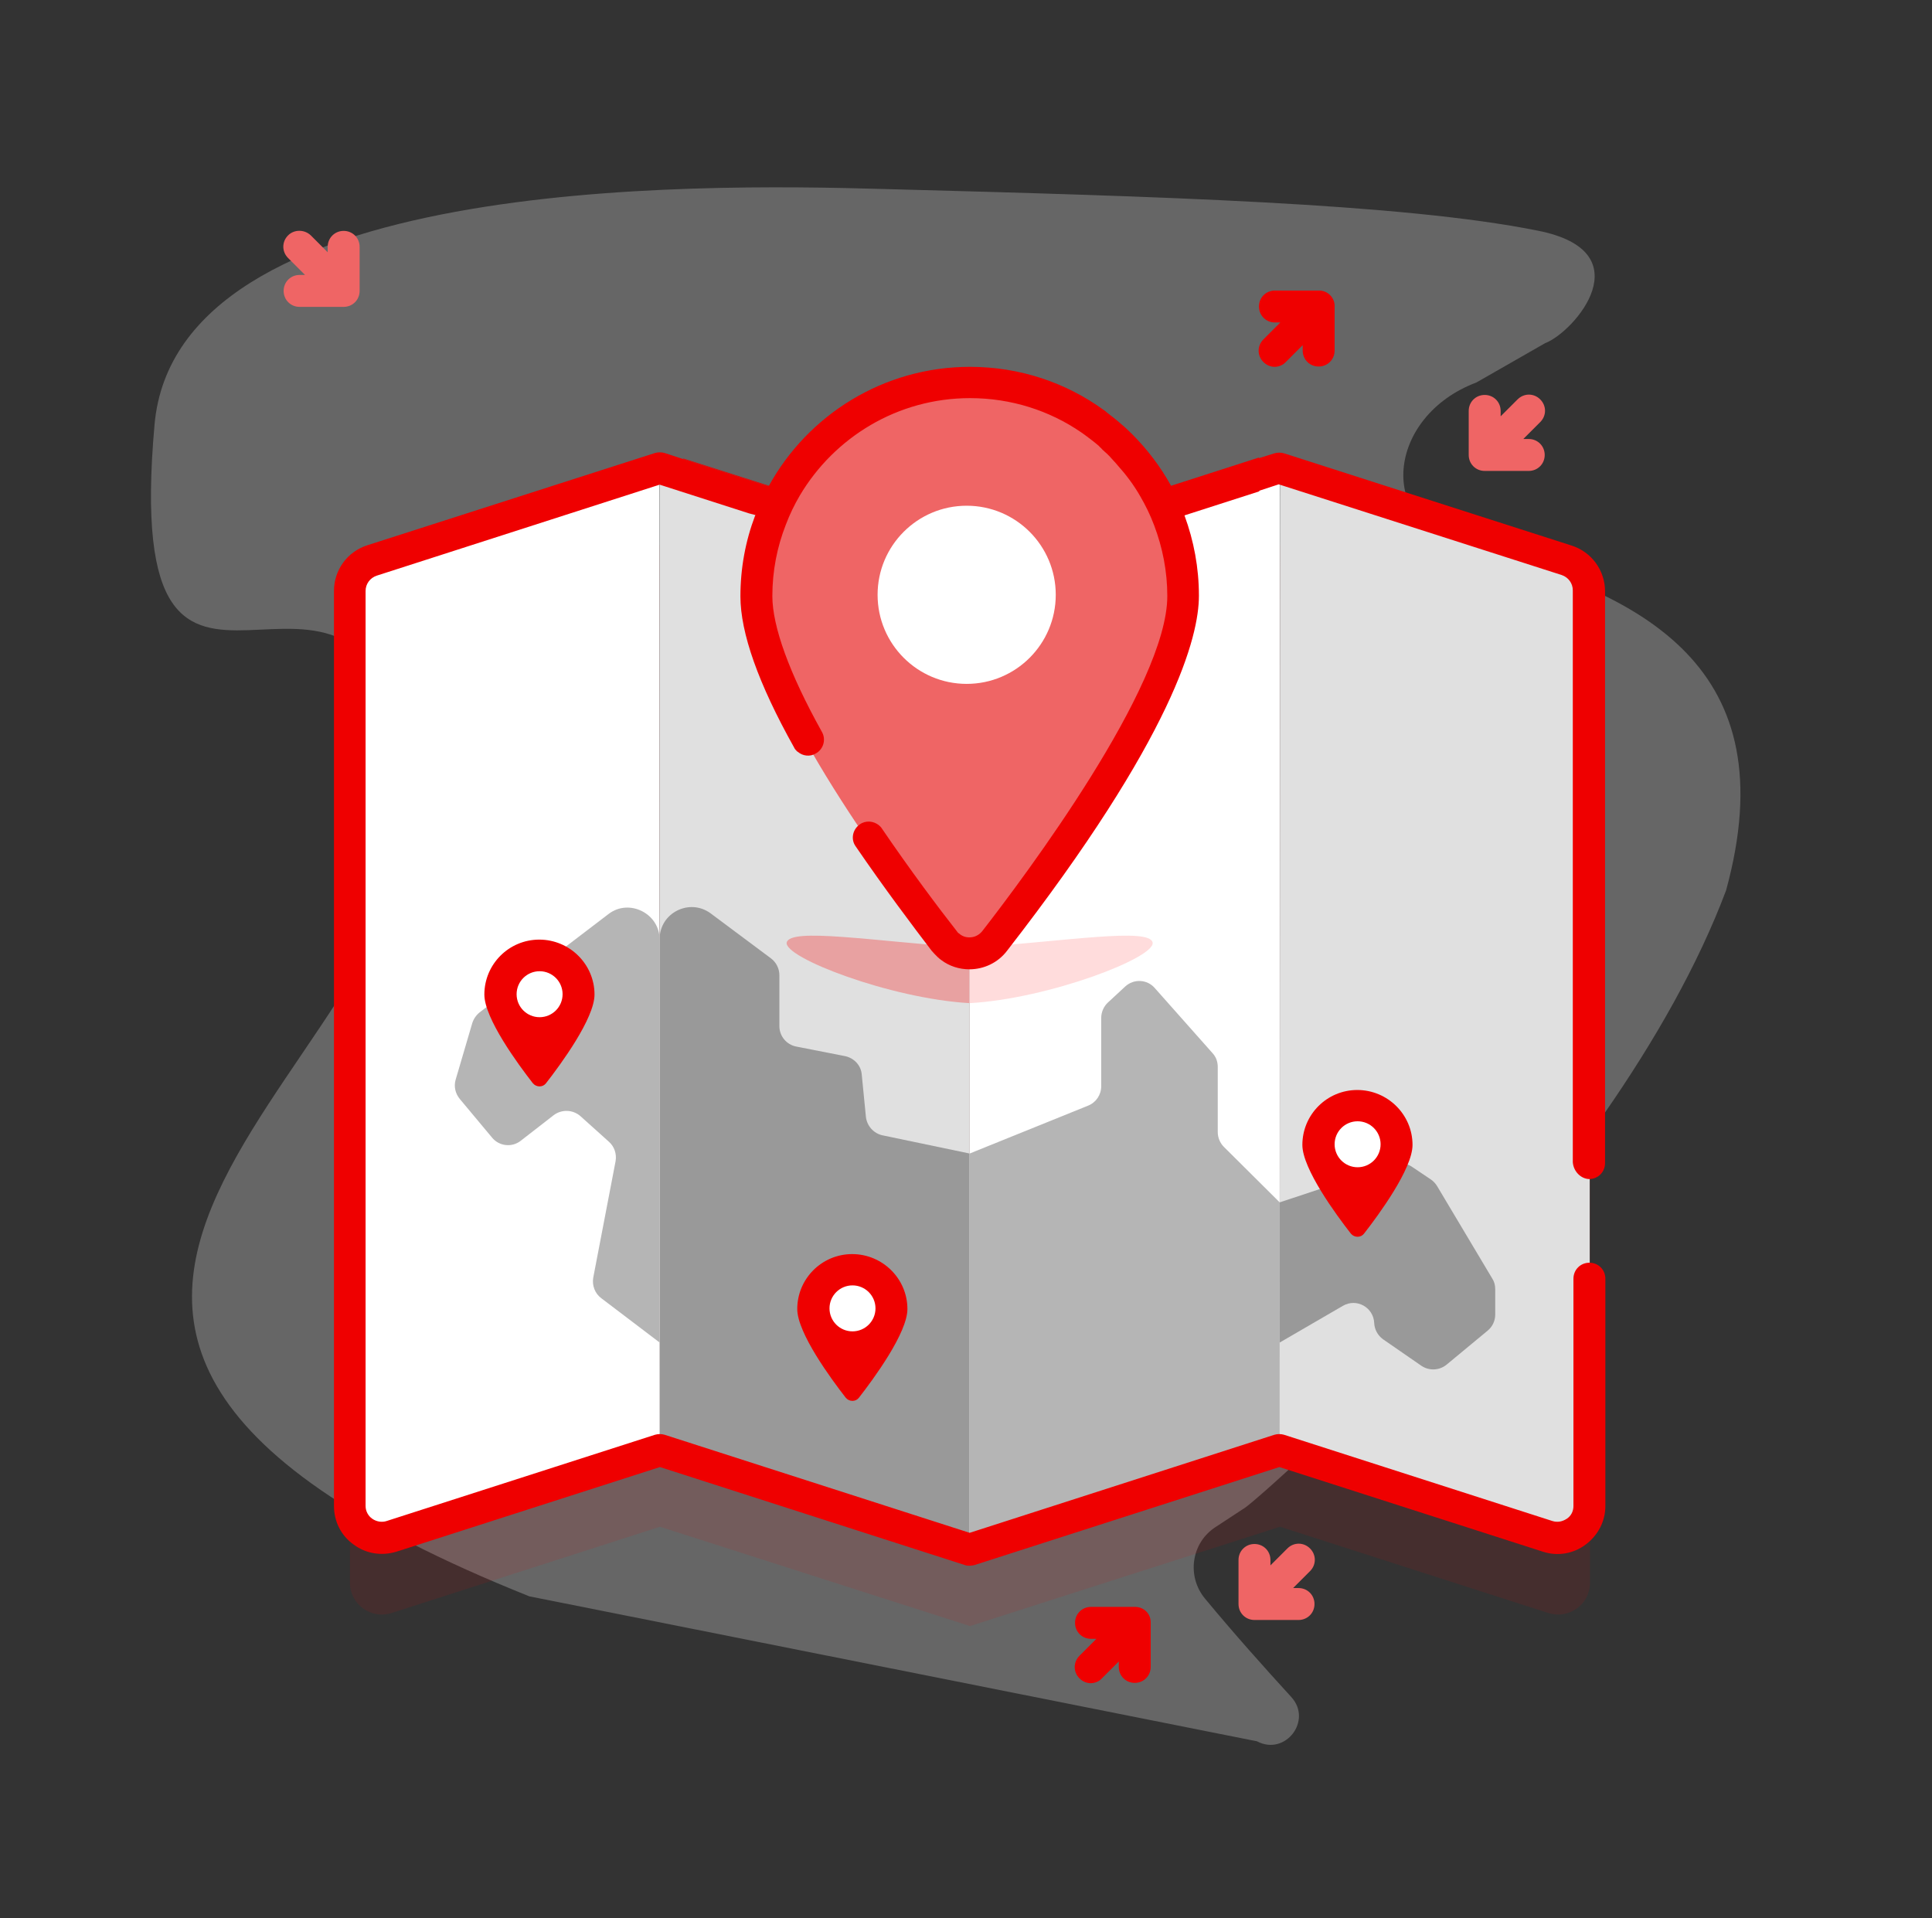 <svg id="eken7dfcebed1" xmlns="http://www.w3.org/2000/svg" xmlns:xlink="http://www.w3.org/1999/xlink" viewBox="0 0 605.1 600.8" shape-rendering="geometricPrecision" text-rendering="geometricPrecision"><rect x="0" y="0" width="605.1" height="600.8" fill="#333333" stroke="none"/><style><![CDATA[#eken7dfcebed3_ts {animation: eken7dfcebed3_ts__ts 3000ms linear infinite normal forwards}@keyframes eken7dfcebed3_ts__ts { 0% {transform: translate(299.396px,303.589px) scale(1,1)} 33.333% {transform: translate(299.396px,303.589px) scale(1.098,1.177)} 66.667% {transform: translate(299.396px,303.589px) scale(1.072,0.922)} 100% {transform: translate(299.396px,303.589px) scale(1,1)} }#eken7dfcebed22_to {animation: eken7dfcebed22_to__to 3000ms linear infinite normal forwards}@keyframes eken7dfcebed22_to__to { 0% {transform: translate(0px,0px)} 3.333% {transform: translate(0px,0px)} 30% {transform: translate(0px,-25.672px)} 60% {transform: translate(0px,0px)} 100% {transform: translate(0px,0px)} }#eken7dfcebed23_to {animation: eken7dfcebed23_to__to 3000ms linear infinite normal forwards}@keyframes eken7dfcebed23_to__to { 0% {transform: translate(0px,0px)} 3.333% {transform: translate(0px,0px)} 30% {transform: translate(0px,-25.672px)} 60% {transform: translate(0px,0px)} 100% {transform: translate(0px,0px)} }#eken7dfcebed25_to {animation: eken7dfcebed25_to__to 3000ms linear infinite normal forwards}@keyframes eken7dfcebed25_to__to { 0% {transform: translate(169.034px,317.378px)} 3.333% {transform: translate(169.034px,317.378px)} 33.333% {transform: translate(169.399px,288.17px)} 43.333% {transform: translate(169.399px,295.472px)} 53.333% {transform: translate(169.399px,280.503px)} 80% {transform: translate(169.034px,294.742px)} 93.333% {transform: translate(169.034px,317.378px)} 100% {transform: translate(169.034px,317.378px)} }#eken7dfcebed26_to {animation: eken7dfcebed26_to__to 3000ms linear infinite normal forwards}@keyframes eken7dfcebed26_to__to { 0% {transform: translate(0px,0px)} 3.333% {transform: translate(0px,0px)} 33.333% {transform: translate(0.365px,-29.208px)} 43.333% {transform: translate(0.365px,-21.906px)} 53.333% {transform: translate(0.365px,-36.875px)} 80% {transform: translate(0px,-22.636px)} 93.333% {transform: translate(0px,0px)} 100% {transform: translate(0px,0px)} }#eken7dfcebed28_to {animation: eken7dfcebed28_to__to 3000ms linear infinite normal forwards}@keyframes eken7dfcebed28_to__to { 0% {transform: translate(0px,0px)} 26.667% {transform: translate(0px,0px)} 50% {transform: translate(0.344px,-23.04px)} 76.667% {transform: translate(0px,0px)} 100% {transform: translate(0px,0px)} }#eken7dfcebed29_to {animation: eken7dfcebed29_to__to 3000ms linear infinite normal forwards}@keyframes eken7dfcebed29_to__to { 0% {transform: translate(0px,0px)} 26.667% {transform: translate(0px,0px)} 50% {transform: translate(0.344px,-23.04px)} 76.667% {transform: translate(0px,0px)} 100% {transform: translate(0px,0px)} }#eken7dfcebed30_to {animation: eken7dfcebed30_to__to 3000ms linear infinite normal forwards}@keyframes eken7dfcebed30_to__to { 0% {transform: translate(472.169px,135.345px)} 16.667% {transform: translate(472.169px,135.345px)} 43.333% {transform: translate(531.133px,90.558px)} 70% {transform: translate(472.169px,135.345px)} 100% {transform: translate(472.169px,135.345px)} }#eken7dfcebed30_ts {animation: eken7dfcebed30_ts__ts 3000ms linear infinite normal forwards}@keyframes eken7dfcebed30_ts__ts { 0% {transform: scale(1,1)} 16.667% {transform: scale(1,1)} 43.333% {transform: scale(1.241,1.33)} 70% {transform: scale(1,1)} 100% {transform: scale(1,1)} }#eken7dfcebed33_to {animation: eken7dfcebed33_to__to 3000ms linear infinite normal forwards}@keyframes eken7dfcebed33_to__to { 0% {transform: translate(100.796px,84.071px)} 6.667% {transform: translate(100.796px,84.071px)} 30% {transform: translate(139.61px,123.948px)} 66.667% {transform: translate(100.796px,84.071px)} 100% {transform: translate(100.796px,84.071px)} }#eken7dfcebed33_ts {animation: eken7dfcebed33_ts__ts 3000ms linear infinite normal forwards}@keyframes eken7dfcebed33_ts__ts { 0% {transform: rotate(-90deg) scale(1,1)} 6.667% {transform: rotate(-90deg) scale(1,1)} 30% {transform: rotate(-90deg) scale(1.728,1.728)} 66.667% {transform: rotate(-90deg) scale(1,1)} 100% {transform: rotate(-90deg) scale(1,1)} }#eken7dfcebed35_to {animation: eken7dfcebed35_to__to 3000ms linear infinite normal forwards}@keyframes eken7dfcebed35_to__to { 0% {transform: translate(348.692px,515.155px)} 23.333% {transform: translate(348.692px,515.155px)} 50% {transform: translate(296.953px,561.926px)} 80% {transform: translate(348.692px,515.155px)} 100% {transform: translate(348.692px,515.155px)} }#eken7dfcebed35_ts {animation: eken7dfcebed35_ts__ts 3000ms linear infinite normal forwards}@keyframes eken7dfcebed35_ts__ts { 0% {transform: scale(1,1)} 23.333% {transform: scale(1,1)} 50% {transform: scale(1.772,1.772)} 80% {transform: scale(1,1)} 100% {transform: scale(1,1)} }#eken7dfcebed36_to {animation: eken7dfcebed36_to__to 3000ms linear infinite normal forwards}@keyframes eken7dfcebed36_to__to { 0% {transform: translate(406.61px,103.058px)} 33.333% {transform: translate(464.751px,56.013px)} 53.333% {transform: translate(406.61px,103.058px)} 66.667% {transform: translate(430.798px,83.752px)} 83.333% {transform: translate(406.61px,103.058px)} 100% {transform: translate(406.61px,103.058px)} }#eken7dfcebed36_ts {animation: eken7dfcebed36_ts__ts 3000ms linear infinite normal forwards}@keyframes eken7dfcebed36_ts__ts { 0% {transform: scale(1,1)} 33.333% {transform: scale(1.966,1.966)} 53.333% {transform: scale(1,1)} 66.667% {transform: scale(1.588,1.538)} 83.333% {transform: scale(1,1)} 100% {transform: scale(1,1)} }#eken7dfcebed41_to {animation: eken7dfcebed41_to__to 3000ms linear infinite normal forwards}@keyframes eken7dfcebed41_to__to { 0% {transform: translate(-0.939px,0px)} 26.667% {transform: translate(-0px,-67.575px)} 50% {transform: translate(0.939px,-30.972px)} 76.667% {transform: translate(-0px,-67.575px)} 100% {transform: translate(-0.939px,0px)} }#eken7dfcebed42_to {animation: eken7dfcebed42_to__to 3000ms linear infinite normal forwards}@keyframes eken7dfcebed42_to__to { 0% {transform: translate(-0.939px,0px)} 26.667% {transform: translate(-0px,-67.575px)} 50% {transform: translate(0.939px,-30.972px)} 76.667% {transform: translate(-0px,-67.575px)} 100% {transform: translate(-0.939px,0px)} }#eken7dfcebed43_to {animation: eken7dfcebed43_to__to 3000ms linear infinite normal forwards}@keyframes eken7dfcebed43_to__to { 0% {transform: translate(0px,0px)} 26.667% {transform: translate(0.939px,-67.575px)} 50% {transform: translate(0.939px,-30.972px)} 76.667% {transform: translate(-0px,-67.575px)} 100% {transform: translate(-0.939px,0px)} }]]></style><g id="eken7dfcebed2"><g id="eken7dfcebed3_ts" transform="translate(299.396,303.589) scale(1,1)"><path id="eken7dfcebed3" d="M459.4,171.6C430.5,164.2,434.5,130.3,462.4,119.8L483.9,107.5C493.1,104,515,78.7,481.4,72.2C438.9,63.7,363.1,61.5,276.8,59.2C216.9,57.5,55.3,55.3,48.4,133C37.4,256.5,111,146.1,129,238.2C147,330.2,-58.6,410.2,165.8,500L393.7,545.4C402.5,550.1,411.2,538.9,404.4,531.5C395.9,522.2,386.6,511.8,377.4,500.7C371.6,493.7,373.1,483.2,380.7,478.3L390,472.2C394.3,469.4,505.3,372.8,540.6,278.9C559.7,209.2,515.3,185.9,459.4,171.6L459.4,171.6Z" transform="translate(-299.396,-303.589)" opacity="0.25" fill="rgb(255,255,255)" stroke="none" stroke-width="1"/></g><path id="eken7dfcebed4" d="M490.9,199.6L400.8,170.7L400.8,170.7L400.8,170.7L364.4,182.4C353.6,159.6,330.5,143.8,303.7,143.8C276.9,143.8,253.8,159.6,243.1,182.4L206.7,170.7L206.7,170.7L206.7,170.7L116.5,199.6C112.4,200.9,109.6,204.8,109.6,209.1L109.6,495.7C109.6,502.5,116.2,507.3,122.7,505.2L206.7,478.2L206.7,478.2L206.7,478.2L303.8,509.3L400.9,478.2L400.9,478.2L400.9,478.2L484.9,505.2C491.4,507.3,498,502.5,498,495.7L498,209.1C497.8,204.8,495,200.9,490.9,199.6L490.9,199.6Z" opacity="0.1" fill="rgb(239,0,0)" stroke="none" stroke-width="1"/><g id="eken7dfcebed5"><g id="eken7dfcebed6"><g id="eken7dfcebed7"><g id="eken7dfcebed8"><path id="eken7dfcebed9" d="M303.7,177.8L303.7,485.4L206.6,454.3L206.6,146.7L303.7,177.8Z" fill="rgb(224,224,224)" stroke="none" stroke-width="1"/><path id="eken7dfcebed10" d="M303.7,296.9L303.7,314.2C278.9,312.8,245.4,299.9,246.4,295.2C247.5,290.5,272.9,294.7,303.7,296.9L303.7,296.9Z" opacity="0.51" fill="rgb(239,101,101)" stroke="none" stroke-width="1"/><path id="eken7dfcebed11" d="M303.7,361.3L303.7,485.4L206.6,454.3L206.6,294.1C206.6,285.9,216,281.2,222.6,286.1L241.5,300.2C243.1,301.4,244.1,303.4,244.1,305.4L244.1,321.4C244.1,324.5,246.3,327.2,249.4,327.8L264.7,330.8C267.5,331.4,269.7,333.7,269.9,336.6L271.2,349.8C271.5,352.6,273.6,355,276.4,355.6L303.7,361.3Z" fill="rgb(153,153,153)" stroke="none" stroke-width="1"/><g id="eken7dfcebed12"><path id="eken7dfcebed13" d="M206.6,454.2L122.6,481.2C116.1,483.3,109.5,478.5,109.5,471.7L109.5,185.1C109.5,180.8,112.3,176.9,116.4,175.6L206.5,146.7L206.6,454.2L206.6,454.2Z" fill="rgb(255,255,255)" stroke="none" stroke-width="1"/><g id="eken7dfcebed14"><path id="eken7dfcebed15" d="M400.8,146.7L400.8,454.3L303.7,485.4L303.7,177.8L400.8,146.7Z" fill="rgb(255,255,255)" stroke="none" stroke-width="1"/><path id="eken7dfcebed16" d="M400.8,376.6L400.8,454.2L303.7,485.4L303.7,361.3L340.8,346.3C343.3,345.3,344.9,342.9,344.9,340.2L344.9,318.8C344.9,317,345.7,315.2,347,314L352.4,309C355.1,306.5,359.3,306.7,361.7,309.5L379.8,329.9C380.9,331.1,381.4,332.6,381.4,334.2L381.4,354.6C381.4,356.3,382.1,358,383.3,359.2L400.8,376.6Z" fill="rgb(181,181,181)" stroke="none" stroke-width="1"/><path id="eken7dfcebed17" d="M400.8,454.2L484.8,481.2C491.3,483.3,497.9,478.5,497.9,471.7L497.9,185.1C497.9,180.8,495.1,176.9,491,175.6L400.9,146.7L400.8,454.2L400.8,454.2Z" fill="rgb(224,224,224)" stroke="none" stroke-width="1"/></g></g><path id="eken7dfcebed18" d="M303.7,296.9L303.7,314.2C328.5,312.8,362,299.9,361,295.2C360,290.5,334.5,294.7,303.7,296.9L303.7,296.9Z" fill="rgb(255,220,220)" stroke="none" stroke-width="1"/><path id="eken7dfcebed19" d="M206.6,294.3L206.6,420.5L188.3,406.6C186.3,405.1,185.4,402.6,185.8,400.2L192.8,363.7C193.2,361.4,192.4,359.1,190.7,357.6L181.8,349.6C179.4,347.5,175.9,347.4,173.4,349.3L163.1,357.3C160.3,359.5,156.3,359,154.1,356.3L144,344.2C142.6,342.5,142.1,340.3,142.7,338.2L147.9,320.5C148.3,319.2,149.1,318,150.2,317.1L190.7,286.2C197.1,281.4,206.6,286.1,206.6,294.3L206.6,294.3Z" fill="rgb(181,181,181)" stroke="none" stroke-width="1"/><path id="eken7dfcebed20" d="M468.3,403.7L468.3,411.8C468.3,413.7,467.4,415.6,465.9,416.8L453.1,427.4C450.8,429.3,447.6,429.4,445.2,427.8L433.2,419.5C431.5,418.3,430.5,416.4,430.4,414.4C430.2,409.5,424.9,406.5,420.6,409L400.8,420.5L400.8,376.6L436.6,364.7C438.5,364.1,440.6,364.3,442.3,365.5L448.1,369.4C448.9,369.9,449.6,370.7,450.1,371.5L467.4,400.5C468,401.4,468.3,402.6,468.3,403.7L468.3,403.7Z" fill="rgb(153,153,153)" stroke="none" stroke-width="1"/></g><g id="eken7dfcebed21"><g id="eken7dfcebed22_to" transform="translate(0,0)"><path id="eken7dfcebed22" d="M442.4,358.6C442.4,366.1,431.8,380.5,427.2,386.4C426.2,387.7,424.2,387.7,423.1,386.4C418.5,380.5,407.9,366.1,407.9,358.6C407.9,349.1,415.6,341.4,425.1,341.4C434.6,341.4,442.4,349.1,442.4,358.6L442.4,358.6Z" transform="translate(0,0)" fill="rgb(239,0,0)" stroke="none" stroke-width="1"/></g><g id="eken7dfcebed23_to" transform="translate(0,0)"><circle id="eken7dfcebed23" r="7.2" transform="translate(425.2,358.4)" fill="rgb(255,255,255)" stroke="none" stroke-width="1"/></g></g><g id="eken7dfcebed24"><g id="eken7dfcebed25_to" transform="translate(169.034,317.378)"><path id="eken7dfcebed25" d="M186.2,311.5C186.2,319,175.6,333.4,171,339.3C170,340.6,168,340.6,166.9,339.3C162.3,333.4,151.7,319,151.7,311.5C151.7,302,159.4,294.3,168.9,294.3C178.4,294.3,186.2,302,186.2,311.5Z" transform="translate(-169.034,-317.378)" fill="rgb(239,0,0)" stroke="none" stroke-width="1"/></g><g id="eken7dfcebed26_to" transform="translate(0,0)"><circle id="eken7dfcebed26" r="7.2" transform="translate(169,311.4)" fill="rgb(255,255,255)" stroke="none" stroke-width="1"/></g></g><g id="eken7dfcebed27"><g id="eken7dfcebed28_to" transform="translate(0,0)"><path id="eken7dfcebed28" d="M284.2,410C284.2,417.5,273.6,431.9,269,437.8C268,439.1,266,439.1,264.9,437.8C260.3,431.9,249.7,417.5,249.7,410C249.7,400.5,257.4,392.8,266.9,392.8C276.4,392.8,284.2,400.5,284.2,410Z" transform="translate(0,0)" fill="rgb(239,0,0)" stroke="none" stroke-width="1"/></g><g id="eken7dfcebed29_to" transform="translate(0,0)"><circle id="eken7dfcebed29" r="7.2" transform="translate(267,409.8)" fill="rgb(255,255,255)" stroke="none" stroke-width="1"/></g></g></g><g id="eken7dfcebed30_to" transform="translate(472.169,135.345)"><g id="eken7dfcebed30_ts" transform="scale(1,1)"><path id="eken7dfcebed30" d="M478.8,137.5L477.1,137.5L482.4,132.2C484.4,130.2,484.4,127.1,482.4,125.1C480.4,123.1,477.3,123.1,475.3,125.1L470,130.4L470,128.7C470,125.9,467.8,123.7,465,123.7C462.2,123.7,460,125.9,460,128.7L460,142.5C460,145.3,462.2,147.5,465,147.5L478.8,147.5C481.6,147.5,483.8,145.3,483.8,142.5C483.8,139.7,481.6,137.5,478.8,137.5Z" transform="translate(-472.169,-135.345)" fill="rgb(239,101,101)" stroke="none" stroke-width="1"/></g></g><g id="eken7dfcebed31"><path id="eken7dfcebed32" d="M406.7,497.4L405,497.4L410.3,492.1C412.3,490.1,412.3,487,410.3,485C408.3,483,405.2,483,403.2,485L397.9,490.3L397.9,488.6C397.9,485.8,395.7,483.6,392.9,483.6C390.1,483.6,387.9,485.8,387.9,488.6L387.9,502.4C387.9,505.2,390.1,507.4,392.9,507.4L406.7,507.4C409.5,507.4,411.7,505.2,411.7,502.4C411.7,499.6,409.5,497.4,406.7,497.4Z" fill="rgb(239,101,101)" stroke="none" stroke-width="1"/><g id="eken7dfcebed33_to" transform="translate(100.796,84.071)"><g id="eken7dfcebed33_ts" transform="rotate(-90) scale(1,1)"><path id="eken7dfcebed33" d="M167.6,113.2C165.6,111.2,162.5,111.2,160.5,113.2L155.2,118.5L155.2,116.8C155.2,114,153,111.8,150.2,111.8C147.4,111.8,145.2,114,145.2,116.8L145.2,130.6C145.2,133.4,147.4,135.6,150.2,135.6L164,135.6C166.8,135.6,169,133.4,169,130.6C169,127.8,166.8,125.6,164,125.6L162.3,125.6L167.6,120.3C169.5,118.3,169.5,115.1,167.6,113.2Z" transform="translate(-157.246,-123.762)" fill="rgb(239,101,101)" stroke="none" stroke-width="1"/></g></g></g><g id="eken7dfcebed34"><g id="eken7dfcebed35_to" transform="translate(348.692,515.155)"><g id="eken7dfcebed35_ts" transform="scale(1,1)"><path id="eken7dfcebed35" d="M355.5,503.3L341.7,503.3C338.9,503.3,336.7,505.5,336.7,508.3C336.7,511.1,338.9,513.3,341.7,513.3L343.4,513.3L338.1,518.6C336.1,520.6,336.1,523.7,338.1,525.7C339.1,526.7,340.4,527.2,341.6,527.2C342.8,527.2,344.2,526.7,345.1,525.7L350.4,520.4L350.4,522.1C350.4,524.9,352.6,527.1,355.4,527.1C358.2,527.1,360.4,524.9,360.4,522.1L360.4,508.3C360.5,505.5,358.3,503.3,355.5,503.3Z" transform="translate(-348.692,-515.155)" fill="rgb(239,0,0)" stroke="none" stroke-width="1"/></g></g><g id="eken7dfcebed36_to" transform="translate(406.61,103.058)"><g id="eken7dfcebed36_ts" transform="scale(1,1)"><path id="eken7dfcebed36" d="M413.1,91L399.3,91C396.5,91,394.3,93.2,394.3,96C394.3,98.8,396.5,101,399.3,101L401,101L395.7,106.3C393.7,108.3,393.7,111.4,395.7,113.4C396.7,114.4,398,114.9,399.2,114.9C400.4,114.9,401.8,114.4,402.7,113.4L408,108.1L408,109.8C408,112.6,410.2,114.8,413,114.8C415.8,114.8,418,112.6,418,109.8L418,96C418.1,93.3,415.9,91,413.1,91Z" transform="translate(-406.61,-103.058)" fill="rgb(239,0,0)" stroke="none" stroke-width="1"/></g></g></g></g></g></g><path id="eken7dfcebed37" d="M240.7,152.1C240.7,152.2,240.6,152.2,240.6,152.3L214,143.8L214,143.6L240.7,152.1Z" fill="rgb(239,0,0)" stroke="none" stroke-width="1"/><path id="eken7dfcebed38" d="M492.6,364L492.6,184.9C492.6,182.7,491.2,180.8,489.1,180.1L400.5,151.7L394.4,153.7L394.4,153.9L305.4,182.5C304.9,182.6,304.4,182.7,303.9,182.7C303.4,182.7,302.9,182.7,302.4,182.5L236.5,161.3C236.5,161.3,236.5,161.3,236.5,161.3L234.6,160.8L206.6,151.8L118,180.3C115.9,181,114.5,182.9,114.5,185.1L114.5,471.7C114.5,473.3,115.3,474.8,116.6,475.7C117.9,476.6,119.6,476.9,121.1,476.4L205.1,449.4C206.1,449.1,207.2,449.1,208.2,449.4L303.7,480.1L399.1,449.4C400.1,449.1,401.2,449.1,402.2,449.4L486.2,476.4C487.8,476.9,489.3,476.6,490.7,475.7C492.1,474.8,492.8,473.3,492.8,471.7L492.8,400.5C492.8,397.7,495,395.5,497.8,395.5C500.6,395.5,502.8,397.7,502.8,400.5L502.8,471.7C502.8,476.5,500.5,480.9,496.6,483.8C492.7,486.7,487.8,487.5,483.2,486L400.7,459.5L305.2,490.2C304.7,490.3,304.2,490.4,303.7,490.4C303.2,490.4,302.7,490.4,302.2,490.2L206.7,459.5L124.2,486C119.6,487.4,114.7,486.7,110.8,483.8C106.8,481,104.6,476.5,104.6,471.7L104.6,185.1C104.6,178.5,108.8,172.8,115,170.8L205.1,141.9C206.1,141.6,207.2,141.6,208.2,141.9L214,143.8L240.6,152.3C240.6,152.2,240.7,152.2,240.7,152.1L240.8,152.1L303.8,172.4L394.3,143.3L394.3,143.5L399.1,142C400.1,141.7,401.2,141.7,402.2,142L492.3,170.9C498.5,172.9,502.7,178.7,502.7,185.2L502.7,364.3C502.7,367.1,500.5,369.3,497.7,369.3C495.1,369.2,492.8,366.9,492.6,364Z" fill="rgb(239,0,0)" stroke="none" stroke-width="1"/><g id="eken7dfcebed39"><g id="eken7dfcebed40"><g id="eken7dfcebed41_to" transform="translate(-0.939,0)"><path id="eken7dfcebed41" d="M370.6,186.7C370.6,215.7,329.3,272,311.6,294.8C307.6,300,299.8,300,295.8,294.8C278.1,272,236.8,215.7,236.8,186.7C236.8,149.7,266.8,119.8,303.7,119.8C340.6,119.8,370.6,149.8,370.6,186.7L370.6,186.7Z" transform="translate(0,0)" fill="rgb(239,101,101)" stroke="none" stroke-width="1"/></g></g><g id="eken7dfcebed42_to" transform="translate(-0.939,0)"><circle id="eken7dfcebed42" r="27.9" transform="translate(303.7,186.3)" fill="rgb(255,255,255)" stroke="none" stroke-width="1"/></g></g><g id="eken7dfcebed43_to" transform="translate(0,0)"><path id="eken7dfcebed43" d="M375.5,186.6C375.5,199.3,367.7,230.5,315.4,297.8C312.6,301.5,308.2,303.6,303.6,303.6C300.4,303.6,297.3,302.6,294.8,300.7C294.4,300.4,294,300.1,293.6,299.7C293,299.1,292.4,298.5,291.8,297.8C286,290.2,277.1,278.4,268,265.1C266.4,262.9,267,259.8,269.3,258.2C271.1,256.9,273.6,257.1,275.3,258.5C275.6,258.8,276,259.1,276.2,259.5C285.2,272.7,293.9,284.3,299.7,291.7C299.8,291.8,299.9,292,300,292.1C300.1,292.2,300.2,292.3,300.4,292.4C301.3,293.2,302.4,293.6,303.6,293.6C305.2,293.6,306.6,292.9,307.6,291.7C321.2,274.2,365.6,214.9,365.6,186.7C365.6,178.9,364.1,171.5,361.5,164.6C360.3,161.4,358.8,158.3,357.1,155.4C355.1,151.9,352.7,148.7,350,145.7C349.8,145.5,349.6,145.2,349.4,145C349.1,144.6,348.7,144.3,348.4,143.9C348.1,143.5,347.7,143.2,347.4,142.8C346.9,142.3,346.4,141.8,345.9,141.4C345.6,141.1,345.2,140.8,344.9,140.4C344.7,140.2,344.4,140,344.2,139.7C343.4,139,342.5,138.3,341.6,137.6C340.9,137.1,340.3,136.6,339.6,136.1C339.3,135.9,339,135.7,338.6,135.4C328.7,128.6,316.7,124.7,303.8,124.7C281.1,124.7,261.3,137,250.5,155.2C248.8,158.1,247.3,161.2,246.1,164.4C243.4,171.3,241.9,178.8,241.9,186.7C241.9,196.2,247.2,210.9,257.4,229.2C258.8,231.6,257.9,234.7,255.5,236C253.7,237.1,251.4,236.8,249.9,235.5C249.9,235.5,249.8,235.4,249.7,235.4C249.3,235,248.9,234.6,248.7,234.1C237.5,214.1,231.9,198.2,231.9,186.8C231.9,177.9,233.5,169.4,236.5,161.5C236.5,161.5,236.5,161.4,236.6,161.4C239.1,155.4,240.4,153,240.8,152.4L240.8,152.4C240.8,152.4,240.8,152.3,240.8,152.3C240.8,152.3,240.8,152.2,240.8,152.2C240.8,152.2,240.8,152.2,240.8,152.2C253,130,276.7,114.9,303.8,114.9C319.5,114.9,334,119.9,345.8,128.5C346.1,128.7,346.5,129,346.8,129.3C347.4,129.8,348,130.2,348.6,130.7C349.9,131.7,351.1,132.8,352.4,133.9C353.1,134.6,353.8,135.2,354.5,135.9C359.3,140.7,363.5,146.2,366.8,152.2C366.8,152.2,366.8,152.3,366.9,152.3C366.9,152.3,368.3,154.3,370.9,161.1C370.9,161.1,370.9,161.2,370.9,161.2C370.9,161.3,371,161.4,371,161.4L371,161.4C371,161.4,371,161.4,371,161.5C373.9,169.4,375.5,177.8,375.5,186.6Z" transform="translate(0,0)" fill="rgb(239,0,0)" stroke="none" stroke-width="1"/></g></svg>